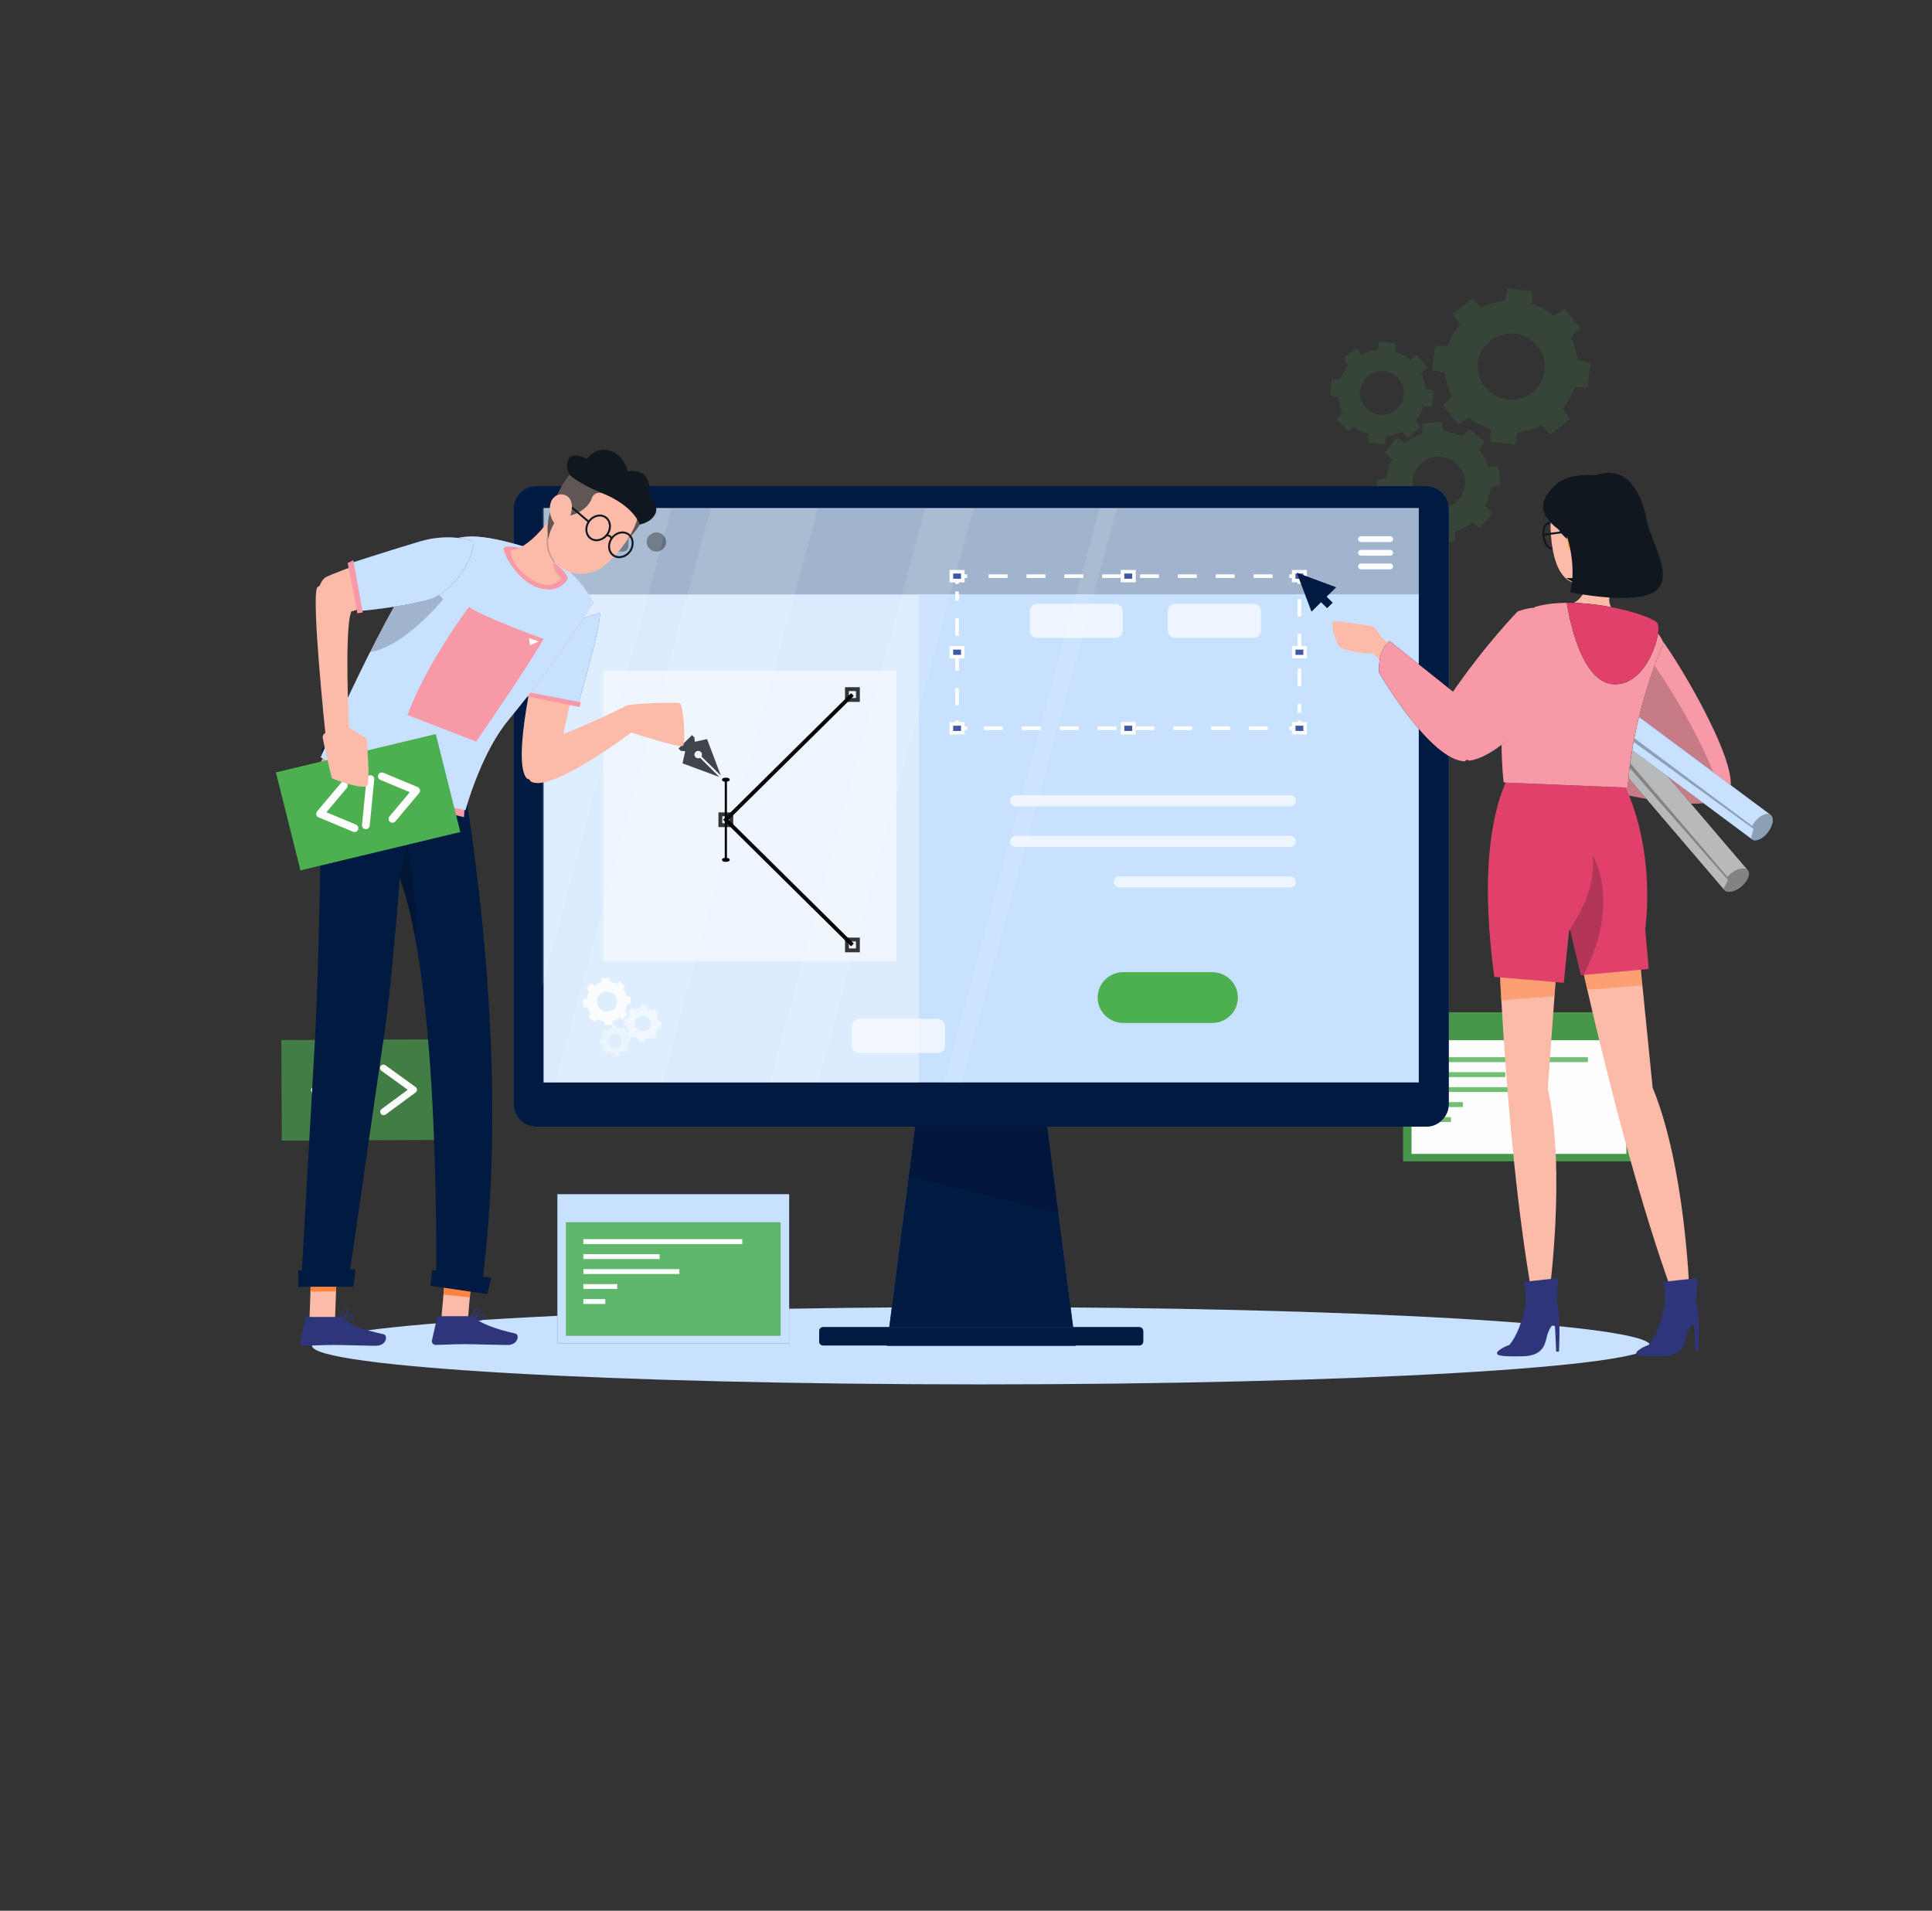 <svg width="732" height="724" viewBox="0 0 732 724" fill="none" xmlns="http://www.w3.org/2000/svg">
<rect x="0" y="0" width="732" height="724" fill="#333333" stroke="none"/>
<g clip-path="url(#clip0_32_1104)">
<mask id="mask0_32_1104" style="mask-type:luminance" maskUnits="userSpaceOnUse" x="0" y="0" width="732" height="724">
<path d="M732 0H0V724H732V0Z" fill="white"/>
</mask>
<g mask="url(#mask0_32_1104)">
<path d="M598.606 124.293L592.729 117.03L588.672 119.661C586.193 117.632 583.389 116.136 580.431 115.18L580.507 110.361L571.17 109.323L570.187 114.043C567.091 114.327 564.027 115.167 561.162 116.606L557.782 113.148L550.454 118.945L553.124 122.967C551.077 125.414 549.574 128.185 548.615 131.108L543.743 131.021L542.717 140.257L547.488 141.24C547.783 144.304 548.642 147.338 550.101 150.175L546.614 153.511L552.491 160.774L556.547 158.142C559.028 160.173 561.832 161.668 564.79 162.625L564.713 167.443L574.051 168.481L575.036 163.763C578.13 163.478 581.194 162.635 584.058 161.199L587.44 164.656L594.767 158.859L592.097 154.84C594.144 152.39 595.647 149.62 596.608 146.697L601.479 146.783L602.504 137.548L597.733 136.564C597.438 133.5 596.578 130.467 595.119 127.629L598.606 124.293ZM580.565 148.734C575.087 153.068 567.084 152.18 562.69 146.75C558.297 141.32 559.177 133.404 564.655 129.071C570.134 124.736 578.137 125.625 582.53 131.055C586.923 136.485 586.044 144.4 580.565 148.734Z" fill="#4CAF50" fill-opacity="0.15"/>
<path d="M554.05 165.415C551.805 164.287 549.405 163.629 546.978 163.404L546.207 159.709L538.892 160.521L538.951 164.298C536.634 165.047 534.434 166.218 532.492 167.809L529.313 165.747L524.708 171.438L527.44 174.053C526.296 176.276 525.625 178.654 525.393 181.054L521.654 181.826L522.458 189.062L526.274 188.993C527.028 191.285 528.205 193.456 529.809 195.375L527.717 198.526L533.458 203.068L536.107 200.357C538.353 201.484 540.754 202.143 543.179 202.367L543.949 206.064L551.266 205.252L551.207 201.476C553.524 200.725 555.722 199.555 557.665 197.963L560.845 200.026L565.45 194.335L562.717 191.72C563.86 189.496 564.533 187.118 564.765 184.719L568.504 183.947L567.699 176.711L563.884 176.778C563.131 174.487 561.953 172.316 560.347 170.397L562.441 167.247L556.699 162.705L554.05 165.415ZM552.851 189.035C549.408 193.29 543.137 193.987 538.844 190.591C534.552 187.196 533.863 180.992 537.306 176.738C540.749 172.483 547.021 171.786 551.312 175.181C555.605 178.577 556.293 184.78 552.851 189.035Z" fill="#4CAF50" fill-opacity="0.15"/>
<path d="M507.795 143.767L504.589 143.709L503.915 149.788L507.055 150.435C507.249 152.452 507.815 154.449 508.775 156.316L506.48 158.513L510.346 163.292L513.018 161.559C514.65 162.896 516.495 163.88 518.443 164.51L518.392 167.681L524.538 168.365L525.185 165.259C527.222 165.072 529.24 164.517 531.126 163.571L533.351 165.848L538.173 162.031L536.415 159.386C537.764 157.775 538.752 155.95 539.384 154.026L542.591 154.083L543.265 148.004L540.124 147.358C539.93 145.341 539.364 143.345 538.403 141.477L540.699 139.28L536.833 134.501L534.161 136.234C532.53 134.898 530.684 133.913 528.736 133.283L528.788 130.111L522.642 129.427L521.994 132.533C519.957 132.721 517.94 133.275 516.054 134.221L513.83 131.945L509.007 135.761L510.766 138.407C509.417 140.018 508.427 141.842 507.795 143.767ZM530.118 143.732C533.01 147.306 532.431 152.515 528.825 155.368C525.22 158.22 519.953 157.636 517.061 154.061C514.169 150.488 514.748 145.278 518.353 142.426C521.959 139.573 527.227 140.158 530.118 143.732Z" fill="#4CAF50" fill-opacity="0.15"/>
<path d="M619.401 440.04H531.596V383.556H619.401V440.04Z" fill="#4CAF50" fill-opacity="0.8"/>
<path d="M616.19 437.216H534.809V394.147H616.19V437.216Z" fill="#FEFEFE"/>
<path d="M601.64 402.434H541.443V400.58H601.64V402.434Z" fill="#4CAF50" fill-opacity="0.8"/>
<path d="M570.325 408.109H541.44V406.255H570.325V408.109Z" fill="#4CAF50" fill-opacity="0.8"/>
<path d="M577.82 413.783H541.443V411.93H577.82V413.783Z" fill="#4CAF50" fill-opacity="0.8"/>
<path d="M554.262 419.458H541.443V417.605H554.262V419.458Z" fill="#4CAF50" fill-opacity="0.8"/>
<path d="M549.744 425.131H541.443V423.278H549.744V425.131Z" fill="#4CAF50" fill-opacity="0.8"/>
<path d="M169.252 431.919L106.775 432.2L106.599 394.086L169.077 393.805L169.252 431.919Z" fill="#4CAF50" fill-opacity="0.6"/>
<path d="M130.568 422.617C130.3 422.617 130.03 422.536 129.797 422.368L118.396 414.132C118.061 413.888 117.863 413.503 117.86 413.092C117.859 412.681 118.055 412.294 118.387 412.049L129.711 403.71C130.291 403.283 131.111 403.403 131.541 403.975C131.971 404.547 131.853 405.36 131.273 405.785L121.371 413.076L131.341 420.28C131.923 420.701 132.051 421.509 131.626 422.087C131.368 422.433 130.972 422.617 130.568 422.617Z" fill="#FBFCFC"/>
<path d="M145.361 422.55C144.963 422.55 144.566 422.371 144.31 422.03C143.878 421.456 143.998 420.646 144.578 420.22L154.479 412.927L144.512 405.726C143.929 405.303 143.802 404.495 144.228 403.917C144.654 403.34 145.472 403.214 146.055 403.635L157.454 411.873C157.789 412.115 157.987 412.501 157.988 412.911C157.991 413.321 157.798 413.709 157.464 413.954L146.14 422.293C145.906 422.466 145.634 422.55 145.361 422.55Z" fill="#FBFCFC"/>
<path d="M134.989 422.597C134.845 422.597 134.7 422.573 134.557 422.524C133.875 422.288 133.516 421.55 133.755 420.876L139.627 404.272C139.865 403.599 140.611 403.243 141.293 403.479C141.975 403.715 142.335 404.452 142.095 405.126L136.223 421.729C136.034 422.264 135.529 422.597 134.989 422.597Z" fill="#FBFCFC"/>
<path d="M625.293 509.915C625.293 518.002 511.784 524.558 371.761 524.558C231.74 524.558 118.228 518.002 118.228 509.915C118.228 501.826 231.74 495.269 371.761 495.269C511.784 495.269 625.293 501.826 625.293 509.915Z" fill="#C7E1FF"/>
<path d="M298.993 508.989H211.188V452.503H298.993V508.989Z" fill="#4057A5"/>
<path d="M298.993 508.989H211.188V452.503H298.993V508.989Z" fill="#C7E1FF"/>
<path d="M295.781 506.164H214.4V463.095H295.781V506.164Z" fill="#4CAF50" fill-opacity="0.85"/>
<path d="M281.231 471.383H221.032V469.531H281.231V471.383Z" fill="white"/>
<path d="M249.916 477.058H221.032V475.206H249.916V477.058Z" fill="#FEFEFE"/>
<path d="M257.409 482.732H221.032V480.878H257.409V482.732Z" fill="#FEFEFE"/>
<path d="M233.853 488.406H221.032V486.554H233.853V488.406Z" fill="white"/>
<path d="M229.336 494.079H221.032V492.227H229.336V494.079Z" fill="#FEFEFE"/>
<path d="M407.502 509.916H336.019L348.123 415.932H395.397L407.502 509.916Z" fill="#4057A5"/>
<path d="M407.497 509.917H336.02L344.302 445.619L348.125 415.932H395.391L401.034 459.727L407.497 509.917Z" fill="#001A41"/>
<path d="M401.033 459.727L344.303 445.619L348.125 415.932H395.391L401.033 459.727Z" fill="#060505" fill-opacity="0.1"/>
<path d="M540.266 184.184H533.123H210.394H203.25C198.488 184.184 194.626 188.004 194.626 192.716V418.375C194.626 423.085 198.488 426.907 203.25 426.907H210.394H533.123H540.266C545.03 426.907 548.892 423.085 548.892 418.375V192.716C548.892 188.004 545.03 184.184 540.266 184.184Z" fill="#4057A5"/>
<path d="M540.266 184.184H533.123H210.394H203.25C198.488 184.184 194.626 188.004 194.626 192.716V418.375C194.626 423.085 198.488 426.907 203.25 426.907H210.394H533.123H540.266C545.03 426.907 548.892 423.085 548.892 418.375V192.716C548.892 188.004 545.03 184.184 540.266 184.184Z" fill="#001A41"/>
<path d="M537.549 410.139H205.976V192.536H537.549V410.139Z" fill="#C7E1FF"/>
<path d="M431.628 502.854H311.892C311.053 502.854 310.374 503.526 310.374 504.354V508.302C310.374 509.13 311.052 509.802 311.889 509.802H431.628C432.466 509.802 433.145 509.13 433.145 508.302V504.354C433.145 503.526 432.466 502.854 431.628 502.854Z" fill="#4057A5"/>
<path d="M431.628 502.854H311.892C311.053 502.854 310.374 503.526 310.374 504.354V508.302C310.374 509.13 311.052 509.802 311.889 509.802H431.628C432.466 509.802 433.145 509.13 433.145 508.302V504.354C433.145 503.526 432.466 502.854 431.628 502.854Z" fill="#001A41"/>
<path d="M537.549 225.177H205.976V192.745H537.549V225.177Z" fill="#060505" fill-opacity="0.2"/>
<path d="M205.976 410.139H348.065V225.562H205.976V410.139ZM0 0H732V724H0V0ZM0 724H732V0H0V724Z" fill="#FEFEFE" fill-opacity="0.4"/>
<path d="M474.963 241.706H445.216C443.686 241.706 442.443 240.478 442.443 238.963V231.532C442.443 230.018 443.684 228.791 445.216 228.791H474.963C476.494 228.791 477.736 230.019 477.736 231.532V238.963C477.736 240.478 476.494 241.706 474.963 241.706Z" fill="#FEFEFE" fill-opacity="0.7"/>
<path d="M422.657 241.706H392.911C391.38 241.706 390.138 240.478 390.138 238.963V231.532C390.138 230.018 391.38 228.791 392.911 228.791H422.657C424.188 228.791 425.43 230.019 425.43 231.532V238.963C425.43 240.478 424.188 241.706 422.657 241.706Z" fill="#FEFEFE" fill-opacity="0.7"/>
<path d="M355.317 398.959H325.57C324.039 398.959 322.799 397.731 322.799 396.216V388.787C322.799 387.272 324.039 386.044 325.57 386.044H355.317C356.849 386.044 358.09 387.272 358.09 388.787V396.216C358.09 397.731 356.849 398.959 355.317 398.959Z" fill="#FEFEFE" fill-opacity="0.7"/>
<path d="M515.669 204.276H526.705" stroke="#FEFEFE" stroke-width="2.196" stroke-linecap="round" stroke-linejoin="round"/>
<path d="M515.669 209.45H526.705" stroke="#FEFEFE" stroke-width="2.196" stroke-linecap="round" stroke-linejoin="round"/>
<path d="M515.669 214.624H526.705" stroke="#FEFEFE" stroke-width="2.196" stroke-linecap="round" stroke-linejoin="round"/>
<path d="M228.454 364.173H339.671V254.173H228.454V364.173ZM0 0H732V724H0V0ZM0 724H732V0H0V724Z" fill="#FEFEFE" fill-opacity="0.5"/>
<path d="M459.276 387.607H425.61C420.235 387.607 415.88 383.297 415.88 377.983C415.88 372.67 420.235 368.361 425.61 368.361H459.276C464.65 368.361 469.006 372.67 469.006 377.983C469.006 383.297 464.65 387.607 459.276 387.607Z" fill="#4CAF50"/>
<path d="M488.857 305.544H384.85C383.676 305.544 382.725 304.603 382.725 303.441C382.725 302.28 383.676 301.337 384.85 301.337H488.857C490.033 301.337 490.985 302.28 490.985 303.441C490.985 304.603 490.033 305.544 488.857 305.544Z" fill="#FEFEFE" fill-opacity="0.7"/>
<path d="M488.857 320.904H384.85C383.676 320.904 382.725 319.963 382.725 318.802C382.725 317.64 383.676 316.698 384.85 316.698H488.857C490.033 316.698 490.985 317.64 490.985 318.802C490.985 319.963 490.033 320.904 488.857 320.904Z" fill="#FEFEFE" fill-opacity="0.7"/>
<path d="M488.856 336.266H424.077C422.903 336.266 421.951 335.325 421.951 334.162C421.951 333.001 422.903 332.06 424.077 332.06H488.856C490.032 332.06 490.983 333.001 490.983 334.162C490.983 335.325 490.032 336.266 488.856 336.266Z" fill="#FEFEFE" fill-opacity="0.7"/>
<path d="M216.448 209.001H223.796V201.735H216.448V209.001ZM0 0H732V724H0V0ZM0 724H732V0H0V724Z" fill="#060505" fill-opacity="0.4"/>
<path d="M235.975 209.001H232.842C231.678 209.001 230.735 208.067 230.735 206.916V203.819C230.735 202.666 231.678 201.734 232.842 201.734H235.975C237.139 201.734 238.082 202.668 238.082 203.819V206.916C238.082 208.067 237.139 209.001 235.975 209.001Z" fill="#060505" fill-opacity="0.4"/>
<path d="M248.694 209.001C246.665 209.001 245.021 207.374 245.021 205.368C245.021 203.361 246.665 201.734 248.694 201.734C250.723 201.734 252.367 203.36 252.367 205.368C252.367 207.374 250.723 209.001 248.694 209.001Z" fill="#060505" fill-opacity="0.4"/>
<path d="M254.468 192.538L205.328 374.146V192.538H254.468Z" fill="#FEFEFE" fill-opacity="0.1"/>
<path d="M309.923 192.536L251.041 410.139H210.479L269.348 192.536H309.923Z" fill="#FEFEFE" fill-opacity="0.1"/>
<path d="M368.897 192.536L310.015 410.139H291.668L350.55 192.536H368.897Z" fill="#FEFEFE" fill-opacity="0.1"/>
<path d="M423.203 192.536L364.321 410.139H357.756L416.638 192.536H423.203Z" fill="#FEFEFE" fill-opacity="0.1"/>
<path d="M230.715 370.505L227.863 370.71L227.835 372.176C226.895 372.441 226.036 372.881 225.284 373.451L224.073 372.599L222.21 374.742L223.238 375.805C222.781 376.624 222.469 377.532 222.342 378.495L220.884 378.738L221.099 381.566L222.577 381.598C222.849 382.533 223.295 383.386 223.871 384.131L223.015 385.33L225.182 387.185L226.251 386.168C227.08 386.624 227.997 386.936 228.967 387.064L229.216 388.511L232.068 388.306L232.095 386.84C233.037 386.574 233.896 386.135 234.646 385.565L235.857 386.418L237.722 384.274L236.692 383.211C237.151 382.391 237.463 381.483 237.589 380.52L239.048 380.278L238.833 377.449L237.353 377.417C237.083 376.483 236.637 375.629 236.06 374.884L236.917 373.686L234.749 371.832L233.68 372.848C232.852 372.391 231.935 372.079 230.964 371.951L230.715 370.505ZM233.826 379.231C233.987 381.345 232.388 383.184 230.258 383.337C228.125 383.49 226.267 381.899 226.106 379.785C225.945 377.671 227.543 375.833 229.676 375.68C231.806 375.527 233.665 377.116 233.826 379.231Z" fill="#FEFEFE" fill-opacity="0.9"/>
<path d="M241.878 394.704L244.111 394.864L244.306 393.731C245.067 393.631 245.785 393.386 246.435 393.027L247.272 393.826L248.971 392.372L248.3 391.432C248.751 390.848 249.101 390.179 249.312 389.448L250.471 389.423L250.639 387.207L249.497 387.017C249.399 386.263 249.154 385.55 248.795 384.908L249.602 384.075L248.141 382.395L247.193 383.064C246.604 382.616 245.93 382.273 245.193 382.064L245.172 380.915L242.938 380.755L242.74 381.888C241.981 381.989 241.261 382.232 240.613 382.592L239.776 381.794L238.077 383.247L238.748 384.186C238.296 384.77 237.947 385.44 237.735 386.172L236.576 386.197L236.407 388.414L237.551 388.603C237.649 389.356 237.894 390.069 238.253 390.711L237.446 391.544L238.907 393.225L239.855 392.555C240.443 393.003 241.117 393.348 241.854 393.555L241.878 394.704ZM240.499 387.592C240.625 385.935 242.082 384.689 243.751 384.809C245.424 384.929 246.675 386.369 246.549 388.027C246.423 389.684 244.968 390.93 243.295 390.81C241.626 390.69 240.373 389.249 240.499 387.592Z" fill="#FEFEFE" fill-opacity="0.6"/>
<path d="M233.539 388.361L231.663 388.495L231.645 389.461C231.025 389.635 230.459 389.925 229.965 390.3L229.17 389.739L227.942 391.15L228.618 391.849C228.317 392.388 228.112 392.987 228.028 393.62L227.07 393.779L227.211 395.641L228.183 395.662C228.362 396.277 228.655 396.839 229.034 397.331L228.471 398.119L229.899 399.339L230.601 398.669C231.147 398.97 231.75 399.176 232.39 399.259L232.553 400.211L234.43 400.077L234.449 399.113C235.069 398.937 235.635 398.648 236.126 398.273L236.924 398.835L238.151 397.424L237.473 396.725C237.777 396.184 237.982 395.586 238.064 394.952L239.024 394.793L238.882 392.931L237.909 392.91C237.732 392.296 237.438 391.733 237.057 391.243L237.621 390.455L236.194 389.234L235.49 389.903C234.947 389.603 234.344 389.396 233.704 389.313L233.539 388.361ZM235.587 394.104C235.692 395.495 234.641 396.706 233.238 396.807C231.834 396.907 230.611 395.86 230.506 394.469C230.4 393.077 231.451 391.866 232.855 391.766C234.258 391.665 235.481 392.713 235.587 394.104Z" fill="#FEFEFE" fill-opacity="0.4"/>
<path d="M492.323 273.027V275.971H488.495" stroke="#FEFEFE" stroke-width="1.35" stroke-miterlimit="10"/>
<path d="M480.358 275.971H370.518" stroke="#FEFEFE" stroke-width="1.35" stroke-miterlimit="10" stroke-dasharray="7.17 7.17"/>
<path d="M366.45 275.971H362.622V273.027" stroke="#FEFEFE" stroke-width="1.35" stroke-miterlimit="10"/>
<path d="M362.622 267.274V224.126" stroke="#FEFEFE" stroke-width="1.35" stroke-miterlimit="10" stroke-dasharray="6.6 6.6"/>
<path d="M362.622 221.251V218.307H366.45" stroke="#FEFEFE" stroke-width="1.35" stroke-miterlimit="10"/>
<path d="M374.587 218.307H484.427" stroke="#FEFEFE" stroke-width="1.35" stroke-miterlimit="10" stroke-dasharray="7.17 7.17"/>
<path d="M488.495 218.307H492.323V221.251" stroke="#FEFEFE" stroke-width="1.35" stroke-miterlimit="10"/>
<path d="M492.323 227.003V270.15" stroke="#FEFEFE" stroke-width="1.35" stroke-miterlimit="10" stroke-dasharray="6.6 6.6"/>
<path d="M490.156 219.974H494.49V216.639H490.156V219.974Z" fill="#4057A5"/>
<path d="M490.156 219.974H494.49V216.639H490.156V219.974Z" stroke="#FEFEFE" stroke-width="1.35" stroke-miterlimit="10"/>
<path d="M490.156 277.639H494.49V274.304H490.156V277.639Z" fill="#4057A5"/>
<path d="M490.156 277.639H494.49V274.304H490.156V277.639Z" stroke="#FEFEFE" stroke-width="1.35" stroke-miterlimit="10"/>
<path d="M360.453 219.974H364.79V216.639H360.453V219.974Z" fill="#4057A5"/>
<path d="M360.453 219.974H364.79V216.639H360.453V219.974Z" stroke="#FEFEFE" stroke-width="1.35" stroke-miterlimit="10"/>
<path d="M360.453 277.639H364.79V274.304H360.453V277.639Z" fill="#4057A5"/>
<path d="M360.453 277.639H364.79V274.304H360.453V277.639Z" stroke="#FEFEFE" stroke-width="1.35" stroke-miterlimit="10"/>
<path d="M425.306 219.974H429.643V216.639H425.306V219.974Z" fill="#4057A5"/>
<path d="M425.306 219.974H429.643V216.639H425.306V219.974Z" stroke="#FEFEFE" stroke-width="1.35" stroke-miterlimit="10"/>
<path d="M425.306 277.639H429.643V274.304H425.306V277.639Z" fill="#4057A5"/>
<path d="M425.306 277.639H429.643V274.304H425.306V277.639Z" stroke="#FEFEFE" stroke-width="1.35" stroke-miterlimit="10"/>
<path d="M490.156 248.807H494.49V245.472H490.156V248.807Z" fill="#4057A5"/>
<path d="M490.156 248.807H494.49V245.472H490.156V248.807Z" stroke="#FEFEFE" stroke-width="1.35" stroke-miterlimit="10"/>
<path d="M360.453 248.807H364.79V245.472H360.453V248.807Z" fill="#4057A5"/>
<path d="M360.453 248.807H364.79V245.472H360.453V248.807Z" stroke="#FEFEFE" stroke-width="1.35" stroke-miterlimit="10"/>
<path d="M320.901 265.22H325.048V261.12H320.901V265.22Z" stroke="#060505" stroke-opacity="0.8" stroke-width="1.464" stroke-miterlimit="10"/>
<path d="M320.901 360.099H325.048V355.998H320.901V360.099Z" stroke="#060505" stroke-opacity="0.8" stroke-width="1.464" stroke-miterlimit="10"/>
<path d="M272.938 312.659H277.084V308.559H272.938V312.659Z" stroke="#060505" stroke-opacity="0.8" stroke-width="1.464" stroke-miterlimit="10"/>
<path d="M322.975 358.05L275.011 310.611L322.975 263.171" stroke="#060505" stroke-width="1.464" stroke-miterlimit="10"/>
<path d="M275.011 295.429V325.79" stroke="#060505" stroke-width="0.828" stroke-miterlimit="10"/>
<path d="M276.086 295.433C276.086 295.622 275.604 295.776 275.011 295.776C274.418 295.776 273.936 295.622 273.936 295.433C273.936 295.242 274.418 295.089 275.011 295.089C275.604 295.089 276.086 295.242 276.086 295.433Z" stroke="#060505" stroke-width="0.828" stroke-miterlimit="10"/>
<path d="M276.086 325.793C276.086 325.983 275.604 326.137 275.011 326.137C274.418 326.137 273.936 325.983 273.936 325.793C273.936 325.603 274.418 325.45 275.011 325.45C275.604 325.45 276.086 325.603 276.086 325.793Z" stroke="#060505" stroke-width="0.828" stroke-miterlimit="10"/>
<path d="M491.375 217.044L496.922 231.709L506.199 222.533L491.375 217.044Z" fill="#4057A5"/>
<path d="M504.892 228.37L502.825 230.414L498.231 225.87L500.298 223.826L504.892 228.37Z" fill="#4057A5"/>
<path d="M506.202 222.531L491.375 217.045L496.922 231.707L500.529 228.142L502.825 230.414L504.892 228.37L502.595 226.098L506.202 222.531Z" fill="#001A41"/>
<path d="M627.804 240.194C632.773 245.2 659.25 288.682 655.392 299.455C651.534 310.23 613.043 300.473 613.043 300.473L614.322 285.528C614.322 285.528 629.006 285.131 630.317 283.666C631.628 282.202 609.031 262.504 609.031 262.504L627.804 240.194Z" fill="#11171E"/>
<path d="M655.393 299.459C654.952 300.693 654.059 301.656 652.826 302.394C652.812 302.395 652.801 302.408 652.789 302.422C652.562 302.554 652.31 302.686 652.055 302.806C652.03 302.819 651.991 302.835 651.953 302.85C651.739 302.955 651.497 303.06 651.253 303.14C650.297 303.524 649.217 303.811 648.04 304.013C647.731 304.072 647.42 304.117 647.095 304.164C646.63 304.232 646.162 304.287 645.68 304.328C645.278 304.366 644.862 304.407 644.445 304.433C631.811 305.228 613.042 300.479 613.042 300.479L614.323 285.52C614.323 285.52 628.998 285.13 630.315 283.66C630.63 283.304 629.528 281.868 627.685 279.894L627.657 279.869C623.183 275.076 614.334 267.182 610.684 263.958C609.654 263.049 609.03 262.502 609.03 262.502L627.797 240.198C632.769 245.194 659.249 288.675 655.393 299.459Z" fill="#F899A8"/>
<path d="M652.82 302.392C652.806 302.393 652.794 302.407 652.783 302.42C652.556 302.552 652.304 302.684 652.049 302.803C652.024 302.817 651.985 302.833 651.947 302.848C651.731 302.953 651.49 303.058 651.247 303.139C650.291 303.522 649.211 303.81 648.034 304.012C647.723 304.07 647.412 304.116 647.089 304.162C646.623 304.229 646.155 304.285 645.673 304.327C645.271 304.365 644.855 304.404 644.438 304.429C631.801 305.226 613.031 300.475 613.031 300.475L614.312 285.517C614.312 285.517 630.896 285.877 632.213 284.407C632.237 284.381 632.236 284.366 632.248 284.341C632.472 283.783 630.526 282.06 627.677 279.89L627.649 279.866C623.173 275.07 614.323 267.176 610.671 263.952L619.544 253.259L626.749 252.032C626.749 252.032 644.464 276.761 652.82 302.392Z" fill="#060505" fill-opacity="0.2"/>
<path d="M579.64 242.052C577.177 244.119 576.1 246.875 577.234 248.203L653.292 337.229C654.428 338.555 657.345 337.958 659.808 335.89C662.273 333.822 663.349 331.067 662.215 329.739L586.156 240.713C585.022 239.386 582.105 239.984 579.64 242.052Z" fill="#11171E"/>
<path d="M586.152 240.714L662.212 329.74C663.345 331.066 662.267 333.823 659.808 335.885C657.341 337.957 654.431 338.549 653.299 337.224L577.236 248.197C576.613 247.465 576.662 246.303 577.246 245.048C577.516 244.464 577.911 243.845 578.421 243.262C578.77 242.851 579.184 242.436 579.64 242.052C582.098 239.988 585.021 239.388 586.152 240.714Z" fill="#FEFEFE" fill-opacity="0.7"/>
<path d="M662.213 329.738C663.346 331.064 662.266 333.82 659.808 335.883C657.341 337.955 654.43 338.547 653.298 337.221C652.672 336.489 654.003 335.217 654.696 333.46L577.245 245.043C577.515 244.459 577.908 243.84 578.418 243.258L654.492 332.298C654.849 331.877 655.245 331.46 655.702 331.077C658.159 329.013 661.082 328.412 662.213 329.738Z" fill="#060505" fill-opacity="0.3"/>
<path d="M570.614 241.375C568.68 243.939 568.252 246.865 569.656 247.91L663.828 318.033C665.232 319.08 667.939 317.849 669.873 315.285C671.805 312.723 672.235 309.797 670.829 308.75L576.658 238.629C575.252 237.582 572.547 238.811 570.614 241.375Z" fill="#4057A5"/>
<path d="M576.656 238.63L670.826 308.752C672.229 309.796 671.799 312.726 669.87 315.283C667.935 317.85 665.232 319.072 663.83 318.028L569.66 247.905C568.886 247.329 568.671 246.183 568.957 244.829C569.089 244.199 569.333 243.507 569.698 242.827C569.945 242.348 570.255 241.851 570.616 241.373C572.544 238.817 575.254 237.586 576.656 238.63Z" fill="#C7E1FF"/>
<path d="M670.826 308.75C672.229 309.794 671.799 312.724 669.871 315.281C667.935 317.848 665.232 319.07 663.829 318.025C663.056 317.45 664.065 315.913 664.344 314.044L568.949 244.821C569.081 244.192 569.327 243.5 569.692 242.819L663.88 312.955C664.135 312.465 664.426 311.971 664.785 311.493C666.713 308.937 669.424 307.706 670.826 308.75Z" fill="#060505" fill-opacity="0.3"/>
<path d="M640.049 488.802L633.576 489.793C621.823 457.47 611.171 416.226 604.31 387.43C603.252 382.968 602.278 378.794 601.405 375.011C601.359 374.816 601.326 374.633 601.28 374.451C599.56 366.939 598.243 360.954 597.424 357.16C596.797 354.187 596.448 352.558 596.448 352.558L619.86 349.348L620.835 359.089L622.276 373.4L622.557 376.206L623.534 385.958L626.15 412.114C638.448 441.879 640.049 488.802 640.049 488.802Z" fill="#FCBAA9"/>
<path d="M622.241 373.412L601.341 375.025C601.295 374.829 601.26 374.647 601.215 374.464C599.493 366.947 598.175 360.955 597.352 357.159L620.798 359.089L622.241 373.412Z" fill="#FC843F" fill-opacity="0.5"/>
<path d="M624.667 367.142L599.932 369.442L598.972 369.526L594.556 350.971C594.556 350.971 585.391 316.615 588.212 287.974C589.105 287.001 613.054 292.478 613.054 292.478C628.303 320.317 623.329 351.927 623.329 351.927L624.667 367.142Z" fill="#DF416B"/>
<path d="M599.938 369.429L598.983 369.513L594.57 350.962C594.57 350.962 606.064 332.951 603.011 323.271C603.471 323.96 614.547 341.529 599.938 369.429Z" fill="#060505" fill-opacity="0.2"/>
<path d="M620.505 511.83C621.724 510.853 623.113 510.107 624.605 509.625C624.605 509.625 629.063 505.251 631.209 492.078L637.046 490.572C639.077 490.086 641.198 490.905 642.356 492.624C642.519 492.856 642.643 493.112 642.728 493.383C643.028 494.795 643.236 496.225 643.35 497.663C643.939 502.12 643.435 512.126 643.435 512.126H642.38L641.961 503.045C641.806 499.963 639.419 503.578 638.736 506.899C638.052 510.219 636.603 513.75 629.77 513.916C621.8 514.07 618.492 513.762 620.505 511.83Z" fill="#2F357B"/>
<path d="M642.56 492.731C642.943 489.648 643.063 484.291 643.063 484.291L630.092 485.713C630.092 485.713 631.665 491.806 630.369 496.382C636.903 494.687 642.56 492.731 642.56 492.731Z" fill="#2F357B"/>
<path d="M586.948 490.444L580.416 490.33C574.873 459.201 571.527 420.792 569.623 391.843C569.326 387.303 569.059 383.011 568.835 379.003C568.732 377.097 568.627 375.269 568.531 373.507C568.055 364.805 567.763 357.91 567.587 353.647C567.461 350.536 567.404 348.826 567.404 348.826L590.984 349.61L590.554 355.563L589.133 375.213L588.974 377.458L588.022 390.435L586.426 412.526C593.42 443.937 586.948 490.444 586.948 490.444Z" fill="#FCBAA9"/>
<path d="M590.547 355.561L589.122 375.222L588.964 377.469L568.776 379.014C568.673 377.108 568.568 375.278 568.474 373.515C567.995 364.809 567.702 357.912 567.527 353.645L590.547 355.561Z" fill="#FC843F" fill-opacity="0.5"/>
<path d="M594.525 352.735C593.998 356.758 592.501 372.397 592.501 372.397L566.162 370.15C556.812 301.4 577.477 285.917 577.477 285.917L599.006 293.881C606.131 329.86 605.075 335.48 594.525 352.735Z" fill="#DF416B"/>
<path d="M567.732 511.83C568.95 510.853 570.339 510.107 571.831 509.625C571.831 509.625 576.291 505.251 578.435 492.078L584.272 490.572C586.303 490.086 588.424 490.905 589.584 492.624C589.745 492.856 589.871 493.112 589.954 493.383C590.256 494.795 590.462 496.225 590.576 497.663C591.165 502.12 590.661 512.126 590.661 512.126H589.606L589.187 503.045C589.032 499.963 586.645 503.578 585.963 506.899C585.279 510.219 583.829 513.75 576.996 513.916C569.026 514.07 565.718 513.762 567.732 511.83Z" fill="#2F357B"/>
<path d="M589.787 492.731C590.171 489.648 590.291 484.291 590.291 484.291L577.32 485.713C577.32 485.713 578.89 491.806 577.596 496.382C584.129 494.687 589.787 492.731 589.787 492.731Z" fill="#2F357B"/>
<path d="M611.517 230.894C612.518 235.099 607.026 236.917 607.026 236.917C597.925 233.257 596.157 228.531 596.157 228.531C603.62 224.51 601.232 213.545 601.232 213.545L602.78 214.265L613.58 216.16C613.58 216.16 610.699 221.882 610.327 223.182C610.327 223.194 610.317 223.206 610.318 223.217C608.421 230.011 611.517 230.894 611.517 230.894Z" fill="#FCBAA9"/>
<path d="M590.158 202.673C590.521 205.338 589.627 207.652 588.159 207.842C586.691 208.032 585.208 206.027 584.845 203.362C584.483 200.698 585.377 198.383 586.845 198.193C588.313 198.003 589.796 200.009 590.158 202.673Z" stroke="#11171E" stroke-width="0.732" stroke-linecap="round" stroke-linejoin="round"/>
<path d="M609.908 216.544C609.825 216.638 609.727 216.735 609.629 216.808C608.333 218.006 606.818 219.19 605.004 219.857C599.93 221.736 596.254 221.487 593.599 219.436L593.588 219.437C589.837 216.33 588.167 210.178 587.601 202.573C587.332 199.086 587.42 196.011 588.06 193.544C588.07 193.52 588.058 193.432 588.067 193.406C588.102 193.306 588.116 193.173 588.151 193.072C589.139 189.613 591.232 187.183 594.914 185.795C596.188 185.319 597.658 184.955 599.338 184.714C614.128 182.641 620.115 206.667 609.908 216.544Z" fill="#FCBAA9"/>
<path d="M609.61 216.776C608.311 217.98 606.765 218.963 604.947 219.633C599.861 221.521 596.154 221.101 593.489 219.005C596.142 219.238 599.64 218.999 602.802 217.012C604.796 215.765 607.227 215.955 609.61 216.776Z" fill="#060505"/>
<path d="M588.055 193.441C588.055 193.441 588.645 203.87 599.095 207.027C599.095 207.027 604.783 217.201 611.03 216.547C619.543 215.653 625.389 202.691 620.785 190.854C614.815 175.505 590.477 177.345 588.055 193.441Z" fill="#11171E"/>
<path d="M593.674 204.72C593.458 203.11 594.392 200.238 596.961 200.278C599.618 200.32 601.931 206.516 595.722 208.774C594.83 209.097 594.124 208.08 593.674 204.72Z" fill="#FDA754"/>
<path d="M604.674 180.133C604.674 180.133 594.41 178.926 589.463 183.603C583.688 189.066 581.91 194.172 590.509 200.626C590.509 200.626 606.442 193.098 612.135 193.515C617.83 193.934 622.01 195.023 622.01 195.023C621.688 183.936 609.911 177.178 604.674 180.133Z" fill="#11171E"/>
<path d="M593.371 202.206C593.371 202.206 597.638 213.763 594.895 224.432C594.895 224.432 619.524 229.491 627.106 224.028C634.687 218.566 625.172 204.75 623.671 196.269C622.17 187.79 616.724 175.674 604.655 180.116C592.589 184.558 593.371 202.206 593.371 202.206Z" fill="#11171E"/>
<path d="M584.734 202.606L594.701 201.296" stroke="#11171E" stroke-width="0.732" stroke-linecap="round" stroke-linejoin="round"/>
<path d="M581.55 229.979C581.55 229.979 593.533 225.809 611.545 231.04C629.556 236.27 630.181 243.873 630.181 243.873C630.181 243.873 618.632 269.443 616.696 298.441L569.712 296.494C569.712 296.494 564.303 255.532 581.55 229.979Z" fill="#11171E"/>
<path d="M630.187 243.867C630.187 243.867 618.637 269.44 616.694 298.444L569.713 296.5C569.713 296.5 568.955 290.792 568.919 282.32C568.882 276.409 569.19 269.142 570.324 261.515C571.944 250.788 575.228 239.343 581.549 229.98C581.549 229.98 593.532 225.816 611.537 231.045C629.556 236.273 630.187 243.867 630.187 243.867Z" fill="#F899A8"/>
<path d="M580.734 263.306C580.734 263.306 578.73 275.093 568.917 282.318C568.878 276.406 569.188 269.139 570.321 261.513L580.734 263.306Z" fill="#060505" fill-opacity="0.2"/>
<path d="M593.647 228.41C593.647 228.41 597.683 257.964 610.898 259.217C624.114 260.469 630.134 238.68 627.905 236.019C625.676 233.359 608.671 228.28 593.647 228.41Z" fill="#11171E"/>
<path d="M593.647 228.41C593.647 228.41 597.683 257.964 610.898 259.217C624.114 260.469 630.134 238.68 627.905 236.019C625.676 233.359 608.671 228.28 593.647 228.41Z" fill="#DF416B"/>
<path d="M531.27 248.309L523.263 241.39C523.263 241.39 521.387 237.964 520.062 237.417C518.736 236.871 506.502 235.129 505.192 235.498C503.881 235.865 506.197 244.336 507.907 245.429C509.617 246.523 517.372 247.791 519.267 247.627C521.162 247.464 520.2 247.382 520.2 247.382L527.98 256.065L531.27 248.309Z" fill="#FCBAA9"/>
<path d="M551.738 263.055L526.528 242.926C526.528 242.926 521.982 245.766 522.498 254.83C522.498 254.83 541.731 288.156 554.972 288.476C564.466 281.453 556.918 263.556 551.738 263.055Z" fill="#11171E"/>
<path d="M551.738 263.055L526.528 242.926C526.528 242.926 521.982 245.766 522.498 254.83C522.498 254.83 541.732 288.156 554.972 288.476C563.906 282.287 557.894 263.886 551.738 263.055Z" fill="#F899A8"/>
<path d="M575.01 231.682C575.01 231.682 562.692 244.211 549.488 263.58C549.488 263.58 538.041 282.837 556.793 288.206C569.933 286.41 588.344 262.446 588.344 262.446C588.344 262.446 601.126 222.279 575.01 231.682Z" fill="#F899A8"/>
<path d="M167.111 500.842L177.104 501.886L178.978 480.568L168.985 479.524L167.111 500.842Z" fill="#FCBAA9"/>
<path d="M168.986 479.526L178.98 480.57L178.003 491.564L168.01 490.52L168.986 479.526Z" fill="#FC843F"/>
<path d="M144.077 283.34H173.43C178.317 309.733 193.613 403.129 182.638 486.344L165.24 484.211C165.24 484.211 166.851 373.738 151.487 332.897C144.746 309.558 144.006 290.014 144.077 283.34Z" fill="#001A41"/>
<path d="M184.628 490.354L163.094 487.185L163.753 481.286L186.155 484.195L184.628 490.354Z" fill="#001A41"/>
<path d="M151.492 332.901C153.758 338.919 155.642 346.437 157.232 354.892C158.67 335.441 152.922 314.813 152.922 314.813C152.922 314.813 147.597 312.183 146.647 311.721C148.577 323.014 151.492 332.901 151.492 332.901Z" fill="#060505" fill-opacity="0.2"/>
<path d="M178.16 498.71H166.397C166 498.712 165.656 498.984 165.57 499.368L163.662 507.896C163.498 508.659 163.993 509.411 164.764 509.572C164.867 509.593 164.974 509.602 165.078 509.601C168.886 509.54 171.657 509.31 176.435 509.31C179.38 509.31 188.26 509.614 192.326 509.614C196.39 509.614 196.92 505.642 195.257 505.277C187.793 503.67 182.174 501.44 179.784 499.32C179.341 498.917 178.762 498.699 178.16 498.71Z" fill="#2F357B"/>
<path d="M178.826 500.038C178.734 500.013 178.665 499.935 178.653 499.842C178.637 499.753 178.683 499.664 178.763 499.624C179.109 499.404 182.237 497.504 183.309 498.053C183.555 498.167 183.71 498.416 183.703 498.685C183.767 499.147 183.586 499.608 183.223 499.903C182.678 500.271 182.022 500.443 181.363 500.391C180.507 500.365 179.656 500.248 178.826 500.038ZM179.491 499.721C180.621 500.099 181.854 500.038 182.94 499.55C183.171 499.344 183.287 499.039 183.247 498.733C183.236 498.551 183.161 498.467 183.1 498.467C183.009 498.419 182.906 498.397 182.804 498.406C181.625 498.63 180.499 499.078 179.491 499.721Z" fill="#2F357B"/>
<path d="M178.762 500.087C178.693 500.041 178.652 499.963 178.653 499.88C178.665 499.745 178.898 496.991 180.019 496.091C180.286 495.859 180.641 495.752 180.993 495.798C181.353 495.797 181.66 496.047 181.731 496.395C181.928 497.407 179.994 499.515 178.997 500.051H178.886C178.85 500.074 178.807 500.087 178.762 500.087ZM180.316 496.359C179.636 497.22 179.235 498.264 179.169 499.356C180.167 498.613 181.4 497.016 181.277 496.395C181.264 496.334 181.24 496.163 180.945 496.163H180.832C180.641 496.164 180.46 496.234 180.316 496.359Z" fill="#2F357B"/>
<path d="M117.25 500.122H126.932L127.732 477.937H118.039L117.25 500.122Z" fill="#FCBAA9"/>
<path d="M118.038 477.948H127.732L127.312 489.388H117.619L118.038 477.948Z" fill="#FC843F"/>
<path d="M122.036 283.34H158.766C156.584 309.194 156.44 308.14 151.487 332.897C149.72 354.754 147.624 378.01 145.801 390.385C141.33 420.844 131.76 487.407 131.76 487.407H114.047C114.047 487.407 117.667 423.693 119.342 393.76C121.174 361.261 121.966 290.014 122.036 283.34Z" fill="#001A41"/>
<path d="M133.892 487.549H113V481.373L134.679 480.972L133.892 487.549Z" fill="#001A41"/>
<path d="M128.274 499.013H116.511C116.114 499.016 115.77 499.288 115.684 499.672L113.776 508.2C113.612 508.962 114.107 509.713 114.879 509.874C114.981 509.896 115.087 509.906 115.192 509.905C118.998 509.844 121.771 509.612 126.55 509.612C129.494 509.612 138.374 509.916 142.44 509.916C146.504 509.916 147.034 505.946 145.371 505.579C137.907 503.972 132.29 501.742 129.901 499.622C129.457 499.221 128.876 499.001 128.274 499.013Z" fill="#2F357B"/>
<path d="M128.939 500.34C128.847 500.316 128.778 500.239 128.766 500.146C128.75 500.057 128.795 499.968 128.876 499.928C129.221 499.706 132.35 497.806 133.422 498.355C133.669 498.471 133.824 498.719 133.817 498.988C133.883 499.45 133.7 499.91 133.337 500.207C132.792 500.575 132.135 500.746 131.476 500.694C130.62 500.669 129.769 500.55 128.939 500.34ZM129.605 500.023C130.735 500.401 131.966 500.34 133.053 499.854C133.284 499.647 133.4 499.343 133.36 499.036C133.348 498.853 133.275 498.769 133.214 498.769C133.123 498.722 133.019 498.7 132.917 498.709C131.738 498.933 130.614 499.38 129.605 500.023Z" fill="#2F357B"/>
<path d="M128.876 500.391C128.807 500.345 128.766 500.267 128.768 500.184C128.781 500.051 129.012 497.294 130.134 496.393C130.4 496.162 130.756 496.057 131.107 496.102C131.467 496.101 131.775 496.351 131.845 496.699C132.043 497.711 130.109 499.818 129.112 500.354H129C128.964 500.377 128.921 500.391 128.876 500.391ZM130.431 496.661C129.75 497.523 129.349 498.568 129.283 499.66C130.281 498.917 131.514 497.321 131.391 496.699C131.378 496.638 131.355 496.469 131.059 496.469H130.946C130.756 496.469 130.574 496.537 130.431 496.661Z" fill="#2F357B"/>
<path d="M258.601 289.235L272.55 294.397L265.237 287.163C264.688 287.466 263.991 287.409 263.524 286.947C262.961 286.39 262.961 285.485 263.524 284.928C264.088 284.37 265.003 284.37 265.567 284.928C266.034 285.389 266.091 286.077 265.786 286.622L273.099 293.856L267.88 280.058L263.259 281.071L263.079 279.421L262.204 278.556L257.083 283.621L257.958 284.486L259.626 284.665L258.601 289.235Z" fill="#11171E"/>
<path d="M258.601 289.235L272.55 294.397L265.237 287.163C264.688 287.466 263.991 287.409 263.524 286.947C262.961 286.39 262.961 285.485 263.524 284.928C264.088 284.37 265.003 284.37 265.567 284.928C266.034 285.389 266.091 286.077 265.786 286.622L273.099 293.856L267.88 280.058L263.259 281.071L263.079 279.421L262.204 278.556L257.083 283.621L257.958 284.486L259.626 284.665L258.601 289.235Z" fill="#FEFEFE" fill-opacity="0.2"/>
<path d="M200.968 295.985C208.155 301.092 239.14 277.57 239.14 277.57C239.14 277.57 257.492 283.547 258.743 282.58C259.995 281.612 258.883 266.919 257.554 266.446C256.223 265.973 238.214 266.603 237.249 267.394C236.284 268.185 211.955 279.431 211.235 278.642C206.25 280.707 196.052 288.389 200.968 295.985Z" fill="#FCBAA9"/>
<path d="M242.142 276.48C242.312 276.5 242.471 276.515 242.623 276.516C242.559 276.445 242.507 276.376 242.455 276.308C242.355 276.376 242.26 276.432 242.142 276.48Z" fill="#CC5C44"/>
<path d="M203.365 248.875C203.365 248.875 193.666 288.469 199.598 294.973C209.258 299.478 212.454 284.593 213.301 280.199C212.765 279.277 218.606 255.758 218.606 255.758L203.365 248.875Z" fill="#FCBAA9"/>
<path d="M199.626 241.464L199.472 244.608L198.736 259.316L198.592 262.352L219.127 266.608C219.127 266.608 228.064 236.251 227.251 232.117L199.626 241.464Z" fill="#4057A5"/>
<path d="M199.626 241.464L199.472 244.608L198.736 259.316L198.592 262.352L219.127 266.608C219.127 266.608 228.064 236.251 227.251 232.117L199.626 241.464Z" fill="#C7E1FF"/>
<path d="M199.469 244.58L198.732 259.282C206.918 254.215 211.931 243.596 211.931 243.596L199.469 244.58Z" fill="#060505" fill-opacity="0.2"/>
<path d="M197.801 261.846L220.068 266.063L219.645 267.908L197.497 263.494L197.801 261.846Z" fill="#F899A8"/>
<path d="M123.039 285.567L120.368 291.284C120.368 291.284 154.078 304.409 175.795 309.651L176.097 305.341L123.039 285.567Z" fill="#F899A8"/>
<path d="M224.813 228.456C224.813 228.456 218.073 212.887 199.482 207.369C180.89 201.851 174.506 202.258 166.062 206.671C153.729 213.117 121.528 286.936 121.528 286.936C121.528 286.936 145.738 301.5 176.352 306.938C176.352 306.938 182.051 285.651 192.528 272.935C212.902 248.206 224.813 228.456 224.813 228.456Z" fill="#F899A8"/>
<path d="M121.525 286.934C121.525 286.934 145.733 301.497 176.353 306.944C176.353 306.944 177.05 304.322 178.422 300.361C179.061 298.492 179.866 296.307 180.807 293.976C181.77 291.564 182.898 288.983 184.163 286.39C184.842 284.994 185.566 283.6 186.327 282.212C188.155 278.913 190.228 275.712 192.523 272.932C193.808 271.369 195.064 269.823 196.287 268.304C198.415 265.655 200.44 263.065 202.354 260.582C206.369 255.357 209.9 250.534 212.9 246.304C215.053 243.269 216.932 240.534 218.517 238.178C220.281 235.559 221.695 233.394 222.734 231.782C224.106 229.642 224.814 228.459 224.814 228.459C224.814 228.459 224.359 227.409 223.351 225.744C220.55 221.109 213.454 211.741 200.094 207.569C199.892 207.495 199.687 207.431 199.482 207.369C185.316 203.169 178.237 202.401 171.938 204.23C169.966 204.795 168.072 205.621 166.059 206.677C164.684 207.4 163.044 208.961 161.247 211.181C158.277 214.82 154.826 220.194 151.235 226.44C150.702 227.372 150.163 228.327 149.621 229.292C147.19 233.65 144.702 238.324 142.27 243.073C141.581 244.418 140.891 245.772 140.215 247.118C139.181 249.185 138.16 251.255 137.159 253.291C134.637 258.432 132.263 263.438 130.151 267.936C127.127 274.419 124.665 279.857 123.161 283.234C122.115 285.59 121.525 286.934 121.525 286.934ZM200.39 208.372C201.706 208.746 202.972 209.168 204.076 209.598C209.005 211.533 215.692 217.468 215.004 219.337C214.305 221.204 210.112 225.35 202.866 222.306C200.362 221.261 198.148 219.456 196.318 217.454C192.845 213.681 190.759 209.224 190.768 207.944C190.775 206.432 195.82 207.099 200.39 208.372Z" fill="#C7E1FF"/>
<path d="M177.628 229.998C177.628 229.998 161.476 251.523 154.373 270.93L180.421 280.983C180.421 280.983 200.822 251.562 205.913 242.041C205.913 242.041 184.954 234.598 177.628 229.998Z" fill="#F899A8"/>
<path d="M200.423 241.773L204.082 243.073L200.786 244.512L200.423 241.773Z" fill="#FEFEFE"/>
<path d="M140.103 247.08C153.285 245.094 167.93 227.061 167.93 227.061L162.203 221.316L151.119 226.408C150.587 227.34 150.048 228.293 149.506 229.258C147.076 233.615 144.591 238.288 142.158 243.035C141.471 244.378 140.779 245.734 140.103 247.08Z" fill="#060505" fill-opacity="0.2"/>
<path d="M193.466 208.519C193.793 214.82 200.521 219.56 204.356 221.007C209.736 223.037 212.61 219.185 212.61 219.185C212.61 219.185 208.779 215.694 209.961 213.308C210.65 211.921 211.766 210.691 213.064 209.574C213.74 208.98 214.476 208.429 215.221 207.902L212.543 190.519C208.964 196.759 200.29 208.135 193.466 208.519Z" fill="#FCBAA9"/>
<path d="M210.171 197.586C204.556 204.043 207.878 210.591 209.978 213.319C210.668 211.933 211.783 210.705 213.08 209.587L210.171 197.586Z" fill="#060505" fill-opacity="0.2"/>
<path d="M244.707 194.586C244.707 194.586 239.445 206.899 230.733 207.588C222.02 208.275 235.027 187.297 235.027 187.297L244.707 194.586Z" fill="#CC5C44"/>
<path d="M244.707 194.586C244.707 194.586 239.445 206.899 230.733 207.588C222.02 208.275 235.027 187.297 235.027 187.297L244.707 194.586Z" fill="#5F5755"/>
<path d="M207.676 205.935C208.013 211.877 212.104 215.855 217.051 217.061C220.229 217.838 223.765 217.459 226.886 215.728C227.299 215.506 227.701 215.248 228.101 214.975C235.338 209.882 246.985 193.566 239.218 189.451C232.857 186.078 228.17 180.417 221.676 183.614C219.823 184.51 218.22 185.843 216.974 187.479C211.078 194.987 207.256 199.129 207.676 205.935Z" fill="#FCBAA9"/>
<path d="M230.111 183.115L227.881 186.711C226.338 186.434 224.712 187.134 224.174 188.819C223.025 192.414 218.015 195.455 214.516 195.488C214.516 195.488 215.408 194.241 214.167 193.726C212.925 193.213 208.209 199.656 207.805 204.179C207.805 204.179 206.269 198.159 209.821 190.299C213.108 183.028 216.045 178.972 219.066 176.43L230.111 183.115Z" fill="#CC5C44"/>
<path d="M230.111 183.115L227.881 186.711C226.338 186.434 224.712 187.134 224.174 188.819C223.025 192.414 218.015 195.455 214.516 195.488C214.516 195.488 215.408 194.241 214.167 193.726C212.925 193.213 208.209 199.656 207.805 204.179C207.805 204.179 206.269 198.159 209.821 190.299C213.108 183.028 216.045 178.972 219.066 176.43L230.111 183.115Z" fill="#5F5755"/>
<path d="M215.738 179.942C215.738 179.942 219.832 183.571 227.875 186.752C240.34 191.682 242.369 198.731 242.369 198.731C242.369 198.731 246.46 198.186 248.218 194.822C249.974 191.461 245.922 188.083 245.922 188.083C245.922 188.083 246.934 183.68 244.722 180.722C242.51 177.765 237.808 178.564 237.808 178.564C237.808 178.564 236.467 172.721 231.57 170.979C225.555 168.84 222.42 173.851 222.42 173.851C222.42 173.851 217.107 171.151 215.538 173.76C213.971 176.371 215.738 179.942 215.738 179.942Z" fill="#11171E"/>
<path d="M230.198 202.317C228.709 204.574 225.903 205.373 223.932 204.103C221.959 202.832 221.568 199.971 223.057 197.715C224.546 195.459 227.353 194.66 229.325 195.931C231.297 197.202 231.687 200.061 230.198 202.317Z" stroke="#11171E" stroke-width="0.732" stroke-linecap="round" stroke-linejoin="round"/>
<path d="M238.802 208.73C237.313 210.987 234.507 211.786 232.536 210.516C230.564 209.245 230.174 206.386 231.663 204.129C233.152 201.873 235.958 201.073 237.929 202.344C239.901 203.614 240.291 206.474 238.802 208.73Z" stroke="#11171E" stroke-width="0.732" stroke-linecap="round" stroke-linejoin="round"/>
<path d="M229.884 202.815C229.884 202.815 231.511 202.837 231.655 204.123" stroke="#11171E" stroke-width="0.732" stroke-linecap="round" stroke-linejoin="round"/>
<path d="M223.05 197.709L217.318 192.828C216.57 192.19 215.591 191.878 214.606 191.962L214.192 191.997" stroke="#11171E" stroke-width="0.732" stroke-linecap="round" stroke-linejoin="round"/>
<path d="M208.614 190.599C207.981 192.909 208.298 195.372 209.495 197.443C211.101 200.173 214.13 199.266 215.553 196.609C216.796 194.237 217.526 189.902 214.992 188.094C212.459 186.288 209.427 187.772 208.614 190.599Z" fill="#FCBAA9"/>
<path d="M174.416 315.268L113.835 329.797L104.536 292.666L165.12 278.135L174.416 315.268Z" fill="#4CAF50"/>
<path d="M130.258 297.657L121.273 308.359L134.297 313.785" stroke="#FEFEFE" stroke-width="2.928" stroke-linecap="round" stroke-linejoin="round"/>
<path d="M148.694 310.275L157.68 299.574L144.656 294.147" stroke="#FEFEFE" stroke-width="2.928" stroke-linecap="round" stroke-linejoin="round"/>
<path d="M138.615 312.715L140.339 295.214" stroke="#FEFEFE" stroke-width="2.928" stroke-linecap="round" stroke-linejoin="round"/>
<path d="M120.1 222.743C118.024 227.809 123.267 277.682 123.267 277.682C123.267 277.682 122.128 278.384 122.262 279.458C122.395 280.532 125.426 294.194 125.769 294.782C126.111 295.37 137.952 299.455 139.131 297.603C140.311 295.75 138.912 279.83 138.912 279.83L132.222 275.705C132.222 275.705 130.403 238.521 133.056 231.854C133.788 222.768 124.531 218.012 120.1 222.743Z" fill="#FCBAA9"/>
<path d="M159.358 205.613C159.358 205.613 128.152 216.151 123.284 218.791C118.567 222.391 120.682 233.066 127.534 233.935C133.879 230.411 154.757 226.43 154.757 226.43L159.358 205.613Z" fill="#FCBAA9"/>
<path d="M179.54 205.142C179.353 212.998 170.287 225.289 162.323 227.288C150.274 230.313 136.942 231.448 136.942 231.448L133.427 213.182C133.427 213.182 149.565 207.977 159.182 205.137C170.877 201.681 179.54 205.142 179.54 205.142Z" fill="#4057A5"/>
<path d="M179.54 205.142C179.353 212.998 170.287 225.289 162.323 227.288C150.274 230.313 136.942 231.448 136.942 231.448L133.427 213.182C133.427 213.182 149.565 207.977 159.182 205.137C170.877 201.681 179.54 205.142 179.54 205.142Z" fill="#C7E1FF"/>
<path d="M133.855 212.262L131.734 213.352L135.401 232.398L137.447 232.063L133.855 212.262Z" fill="#F899A8"/>
</g>
</g>
<defs>
<clipPath id="clip0_32_1104">
<rect width="732" height="724" fill="white"/>
</clipPath>
</defs>
</svg>

